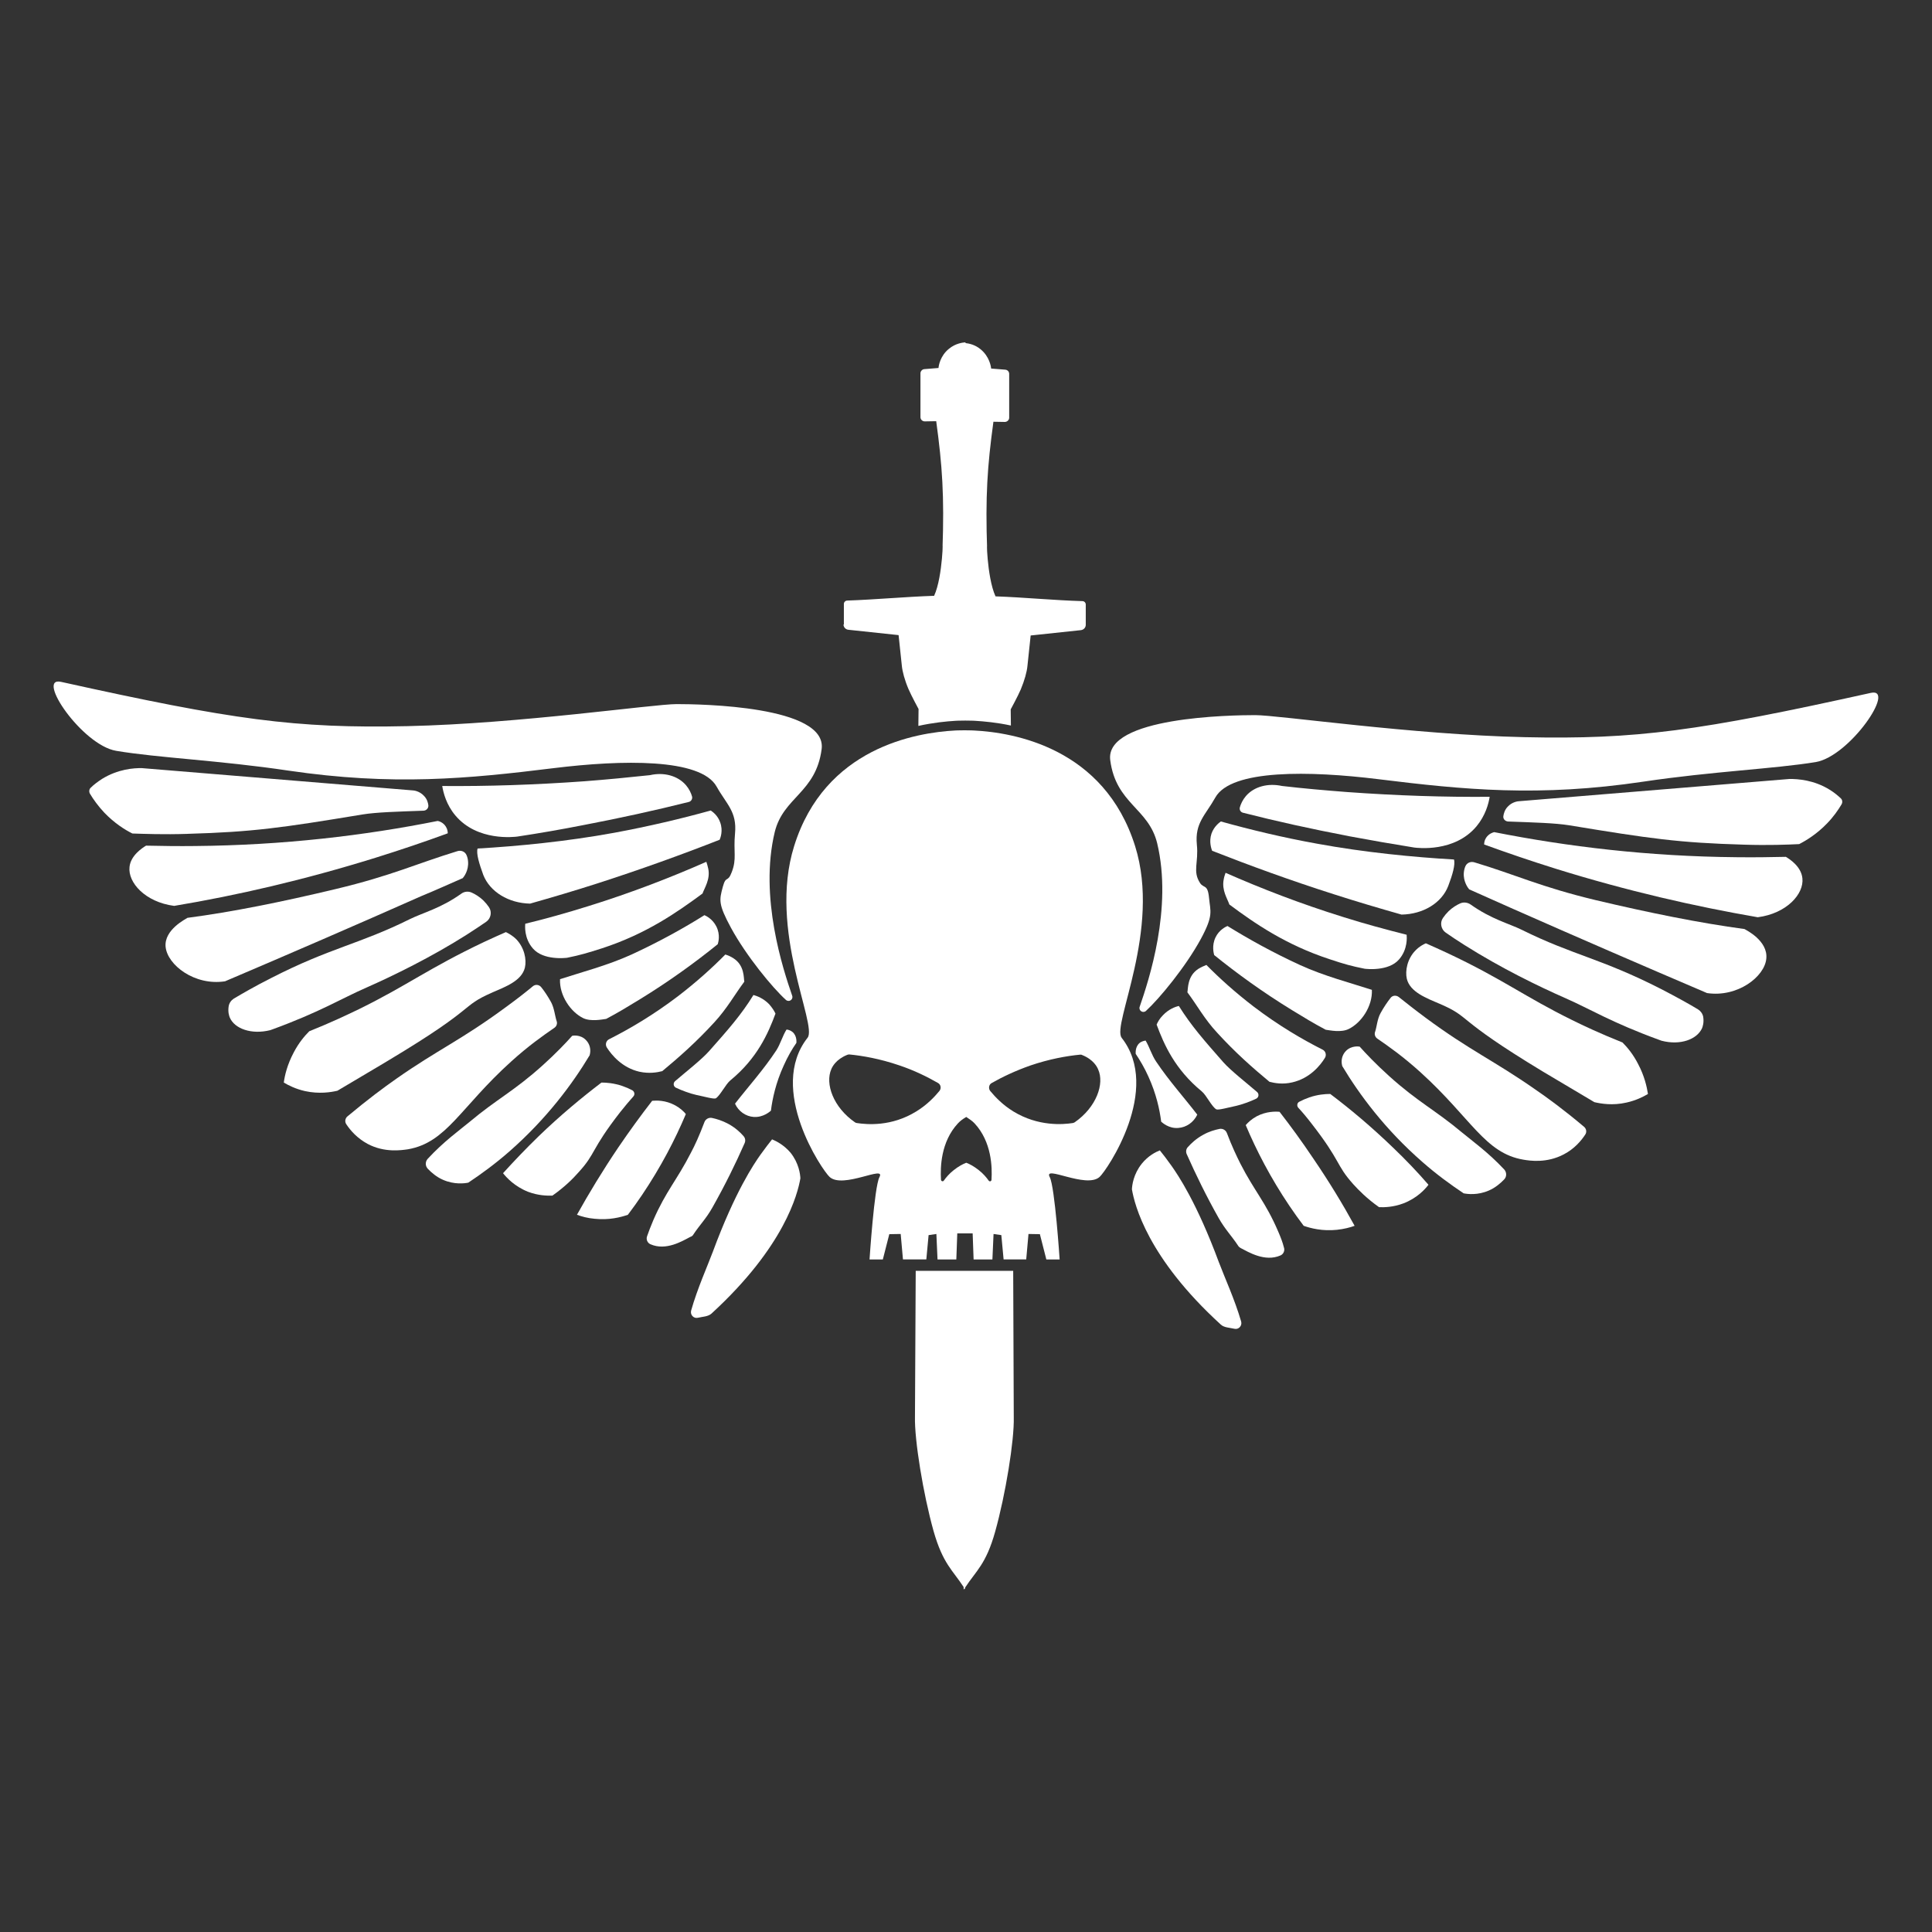 <?xml version="1.0" encoding="UTF-8"?><svg id="Capa_1" xmlns="http://www.w3.org/2000/svg" viewBox="0 0 1080 1080"><rect x="0" y="0" width="1080" height="1080" fill="#333333" stroke="none"/><defs><style>.cls-1{fill:#fff;stroke-width:0px;}</style></defs><path class="cls-1" d="m161.19,430.77c58.41,8.6,100.26,4.57,148.37-1.38,38.02-4.67,82.1-5.63,91.02,10.3,5.52,9.88,11.47,14.02,10.3,26.23-.96,10.3,1.06,14.13-1.81,21.56-2.34,6.27-3.19,1.59-4.99,8.18-2.02,7.54-2.66,9.66,4.57,23.05,8.5,15.61,23.15,33.46,30.69,40.25,1.7,1.49,4.25-.21,3.5-2.34-5.1-14.76-18.48-55.12-9.77-91.44,4.78-19.65,23.05-21.98,26.23-46.41,3.19-24.22-67.97-25.17-81.04-25.17s-87.83,10.94-150.5,12.32-97.71-3.5-193.62-24.75c-14.44-3.19,11.79,35.37,30.8,38.55,23.26,3.93,57.67,5.31,96.22,11.05Z"/><path class="cls-1" d="m289.38,467.62c12-1.81,24.22-3.93,36.64-6.37,20.6-3.93,40.36-8.28,59.05-12.96,1.27-.32,2.12-1.7,1.81-2.97-.53-1.91-1.59-4.25-3.4-6.37-4.57-5.31-12.32-7.43-20.18-5.63-11.79,1.27-24,2.44-36.43,3.4-27.93,2.02-54.48,2.87-79.66,2.66.64,3.93,2.34,10.51,7.33,16.46,12.32,14.66,33.14,12,34.84,11.79Z"/><path class="cls-1" d="m296.39,505.11c12.32-3.5,24.96-7.22,37.81-11.36,24-7.75,46.73-15.93,68.08-24.32.42-.96,2.02-4.99.32-9.66-1.38-4.04-4.35-6.05-5.31-6.69-16.46,4.57-34.41,8.82-53.85,12.43-26.66,4.89-54.17,7.54-76.47,8.82-.85,2.87.96,8.6,3.19,14.76,3.72,9.45,14.13,15.82,26.23,16.04Z"/><path class="cls-1" d="m317.1,535.38c7.33-1.49,11.26-2.66,19.54-5.31,24.75-8.07,41.95-20.18,56.08-30.59,1.06-3.08,4.46-7.97,3.19-13.91-.32-1.38-.64-2.66-1.06-3.82-19.75,8.71-41.63,17.21-65.85,24.75-12.21,3.82-24,7.12-35.37,9.88-.11,1.17-.74,8.07,4.25,13.81,5.84,6.8,18.37,5.31,19.22,5.2Z"/><path class="cls-1" d="m326.02,569.15c4.25,2.02,10.51.74,12.85.42,6.8-3.61,11.68-6.58,18.8-10.94,16.46-10.09,30.91-20.6,43.54-30.8.32-.96,1.59-5.2-.74-9.88-2.12-4.25-5.74-5.95-6.69-6.37-11.68,7.33-25.28,14.87-40.68,21.98-13.49,6.16-28.36,9.98-40.04,13.81-.42,9.13,5.95,18.37,12.96,21.77Z"/><path class="cls-1" d="m357.46,599.1c5.31,1.17,9.88.42,12.74-.32,9.24-7.65,19.12-16.36,29.21-27.4,7.12-7.75,11.26-15.4,16.67-22.62-.42-2.02.21-9.03-6.05-13.06-1.59-1.06-3.19-1.7-4.57-2.12-7.33,7.43-16.14,15.4-26.55,23.37-13.7,10.41-26.87,18.16-38.45,24-1.7.85-2.23,2.97-1.27,4.57,2.66,4.14,8.5,11.36,18.27,13.59Z"/><path class="cls-1" d="m377.85,608.03c3.08,1.49,7.97,3.29,11.36,4.04,4.67.96,9.77,2.44,10.94,1.91,2.55-1.7,5.52-7.97,8.18-10.09,14.98-12.32,21.03-26.13,25.17-37.28-.64-1.38-1.81-3.29-3.5-5.2-3.29-3.4-6.9-4.67-8.82-5.2-6.8,11.05-14.02,19.22-24.85,31.44-4.25,4.78-13.38,11.9-18.9,16.67-1.27,1.06-1.06,2.97.42,3.72Z"/><path class="cls-1" d="m421.39,624.38c5.31.32,8.92-2.97,9.56-3.5.85-6.8,2.76-15.61,7.12-25.17,2.23-4.99,4.67-9.24,7.12-12.74,0-.32.42-3.82-2.12-6.05-1.27-1.06-2.76-1.38-3.4-1.38-2.23,3.5-3.4,8.07-5.74,11.68-7.22,10.94-15.61,20.18-23.05,29.74,1.91,4.25,5.95,7.12,10.51,7.43Z"/><path class="cls-1" d="m104.68,466.13c36.96-1.06,52.89-3.4,97.92-10.83,7.75-1.27,19.65-1.59,34.2-2.12,1.59-.11,2.76-1.38,2.66-2.97-.21-1.59-.74-3.5-2.34-5.2-2.55-2.87-5.95-3.19-6.58-3.19-50.34-4.14-100.79-8.28-151.13-12.43-4.57-.11-13.49.53-22.41,6.05-2.44,1.59-4.57,3.19-6.27,4.89-.96.85-1.06,2.34-.42,3.4,1.91,3.19,4.57,6.9,8.07,10.62,5.63,5.84,11.36,9.45,15.61,11.58,6.69.21,17.42.64,30.69.21Z"/><path class="cls-1" d="m210.15,479.41c13.91-4.35,27.19-8.82,40.15-13.59,0-.74-.11-2.23-1.06-3.72-1.49-2.44-3.93-3.08-4.57-3.19-40.89,8.18-86.35,13.59-135.63,14.02-9.24.11-18.37,0-27.4-.21-2.12,1.27-8.6,5.52-9.24,11.9-.96,8.71,8.71,19.65,24.96,21.77,35.05-5.84,72.86-14.55,112.79-26.98Z"/><path class="cls-1" d="m258.68,490.88c.64-.74,3.4-4.25,2.97-9.35-.11-1.38-.42-2.55-.85-3.5-.85-2.02-3.08-2.87-5.1-2.23-22.94,7.01-36.75,13.7-67.87,21.14-30.16,7.22-57.99,12.85-83.05,16.14-.85.64-13.06,6.58-12.21,16.14.96,10.2,16.25,21.98,33.24,19.33,36.43-15.51,72.96-31.33,109.61-47.58,7.75-3.19,15.51-6.69,23.26-10.09Z"/><path class="cls-1" d="m261.34,522.21c4.04-2.55,7.43-4.89,10.41-6.9,2.66-1.81,3.4-5.52,1.59-8.18-.85-1.27-1.91-2.55-3.19-3.82-2.23-2.12-4.57-3.5-6.48-4.35-1.91-.85-4.14-.64-5.84.64-11.47,8.18-21.45,10.62-28.57,14.13-28.68,14.23-44.39,15.93-77.96,33.14-8.6,4.35-15.61,8.39-20.6,11.36-1.49.96-2.55,2.44-2.87,4.25-.53,3.4.32,5.52.64,6.37,2.66,6.16,12,9.66,22.62,7.01.42-.11.74-.32,1.17-.42,26.76-9.77,38.66-17.31,52.57-23.37,14.87-6.58,36.11-16.89,56.5-29.84Z"/><path class="cls-1" d="m275.15,554.82c7.33-3.19,16.46-6.48,18.27-13.91,1.06-4.57-.32-11.15-4.78-15.82-2.12-2.12-4.35-3.29-5.84-4.04-2.66,1.17-7.01,3.08-12.21,5.52-30.91,14.66-43.01,24.32-69.57,37.38-6.37,3.08-15.93,7.65-28.14,12.53-2.66,2.66-5.95,6.58-8.71,11.9-3.5,6.58-4.99,12.64-5.52,16.78,2.66,1.59,6.69,3.61,11.9,4.78,7.86,1.7,14.44.64,18.06-.21,28.57-16.89,28.78-17.1,28.78-17.1,50.55-30.27,39.4-29.74,57.78-37.81Z"/><path class="cls-1" d="m285.77,593.37c9.77-8.82,17.63-14.34,24.11-18.8,1.27-.85,1.81-2.44,1.27-3.82-.96-2.87-1.27-7.12-3.08-10.51-1.81-3.29-3.72-6.16-5.52-8.39-1.17-1.49-3.29-1.7-4.67-.53-3.72,3.08-8.82,7.12-14.98,11.58-24.85,18.37-38.23,23.9-61.39,40.15-6.69,4.67-16.14,11.68-27.3,21.03-1.27,1.06-1.59,2.97-.64,4.35,2.23,3.4,6.05,7.86,12,11.05,9.45,4.99,18.9,3.5,22.52,2.97,21.67-3.82,29.21-23.37,57.67-49.07Z"/><path class="cls-1" d="m329.63,589.86c.85-3.08.11-6.27-2.12-8.5-3.08-3.19-7.33-2.44-7.65-2.34-3.4,3.82-9.03,9.77-16.46,16.46-16.14,14.55-25.7,18.9-40.89,31.65-5.63,4.67-14.44,10.94-23.47,20.71-1.38,1.59-1.38,3.93.11,5.52,2.02,2.12,4.99,4.67,8.5,6.16,6.27,2.76,12,2.02,14.13,1.59,7.33-4.89,15.19-10.62,23.05-17.52,20.92-18.37,35.26-37.81,44.82-53.74Z"/><path class="cls-1" d="m346.84,621.51c2.44-3.08,5.2-6.37,7.22-8.6.96-1.06.64-2.66-.53-3.4-1.59-.85-3.5-1.7-5.63-2.44-4.67-1.59-8.82-1.91-11.68-1.91-11.15,8.5-23.05,18.37-35.05,29.95-7.22,7.01-13.91,14.02-19.97,20.71,1.91,2.44,6.48,7.43,14.02,10.41,5.63,2.12,10.62,2.23,13.59,2.12,6.8-4.78,11.58-9.56,14.44-12.85,10.09-10.94,6.69-12.32,23.58-33.99Z"/><path class="cls-1" d="m377.42,617.9c-5.42-2.97-10.51-2.76-12.85-2.55-6.27,8.07-12.53,16.67-18.9,26.02-8.82,13.06-16.46,25.7-23.15,37.7,2.66.96,5.95,1.91,9.88,2.23,8.07.85,14.66-.85,18.59-2.23,2.66-3.5,5.31-7.22,7.97-11.15,10.51-15.61,18.48-31.01,24.43-45.14-1.06-1.38-3.08-3.29-5.95-4.89Z"/><path class="cls-1" d="m387.51,690.23c3.61-5.52,7.22-8.92,10.83-15.4,7.01-12.43,12.96-24.53,17.95-35.9.53-1.27.32-2.76-.64-3.82-1.81-2.12-4.67-4.78-8.6-6.9-3.4-1.81-6.58-2.76-9.13-3.29-1.7-.32-3.5.64-4.14,2.34-2.76,7.33-5.42,13.17-7.54,17.1-7.75,15.19-14.02,21.56-21.03,37.7-1.49,3.5-2.66,6.58-3.5,9.03-.64,1.81.21,3.72,1.91,4.46h0c8.71,3.82,17.84-1.81,22.3-4.14.74-.21,1.27-.64,1.59-1.17Z"/><path class="cls-1" d="m431.59,636.91c-1.59,2.02-3.93,4.99-6.58,8.71-3.5,4.99-14.02,20.29-26.55,54.17-2.97,7.97-8.6,20.39-12.11,32.82-.64,2.34,1.38,4.57,3.72,4.04,2.76-.64,5.74-.64,7.65-2.34,40.89-37.49,48.22-67.02,49.7-75.62-.11-2.34-.85-8.5-5.52-14.34-3.82-4.46-8.18-6.58-10.3-7.43Z"/><path class="cls-1" d="m1045.79,387.33c-95.91,21.24-130.95,26.13-193.62,24.75-62.66-1.38-137.33-12.32-150.5-12.32s-84.22.96-81.04,25.17c3.19,24.43,21.45,26.76,26.23,46.41,8.71,36.32-4.67,76.68-9.77,91.44-.74,2.12,1.81,3.82,3.5,2.34,7.54-6.9,22.2-24.64,30.69-40.25,7.22-13.38,5.31-15.19,4.57-23.05-.74-7.75-2.97-5.1-4.99-8.18-4.35-6.69-.74-11.26-1.81-21.56-1.17-12.11,4.78-16.36,10.3-26.23,8.82-15.93,53-14.98,91.02-10.3,48.11,5.95,89.96,10.09,148.37,1.38,38.55-5.74,72.96-7.12,96.33-10.94,19.01-3.29,45.24-41.85,30.69-38.66Z"/><path class="cls-1" d="m753.93,467.41c12.53,2.34,24.75,4.46,36.64,6.37,1.7.21,22.52,2.87,34.84-11.9,4.99-6.05,6.69-12.53,7.33-16.46-25.17.21-51.72-.64-79.66-2.66-12.43-.96-24.64-2.02-36.43-3.4-7.86-1.7-15.61.32-20.18,5.63-1.81,2.12-2.87,4.46-3.4,6.37-.32,1.27.42,2.66,1.81,2.97,18.69,4.78,38.45,9.13,59.05,13.06Z"/><path class="cls-1" d="m677.25,465.92c-1.59,4.67,0,8.71.32,9.66,21.35,8.39,44.08,16.67,68.08,24.32,12.85,4.14,25.49,7.86,37.81,11.36,12.21-.21,22.52-6.58,26.13-16.04,2.34-6.16,4.04-11.9,3.19-14.76-22.3-1.27-49.81-3.93-76.47-8.82-19.44-3.5-37.38-7.86-53.85-12.43-.85.64-3.72,2.66-5.2,6.69Z"/><path class="cls-1" d="m782.07,536.34c4.99-5.74,4.35-12.64,4.25-13.81-11.36-2.87-23.26-6.05-35.37-9.88-24.22-7.54-46.09-16.04-65.85-24.75-.42,1.17-.85,2.44-1.06,3.82-1.17,5.95,2.12,10.73,3.19,13.91,14.13,10.51,31.44,22.52,56.08,30.59,8.28,2.76,12.11,3.82,19.54,5.31.85.11,13.38,1.59,19.22-5.2Z"/><path class="cls-1" d="m686.17,517.64c-.96.42-4.67,2.12-6.69,6.37-2.23,4.67-.96,9.03-.74,9.88,12.64,10.2,27.08,20.71,43.54,30.8,7.12,4.35,12,7.33,18.8,10.94,2.34.32,8.6,1.7,12.85-.42,7.01-3.4,13.38-12.64,12.96-21.88-11.68-3.82-26.55-7.65-40.04-13.81-15.51-7.12-28.99-14.66-40.68-21.88Z"/><path class="cls-1" d="m669.81,541.65c-6.16,4.04-5.63,11.05-6.05,13.06,5.42,7.22,9.45,14.87,16.67,22.62,10.09,11.05,19.97,19.75,29.21,27.4,2.87.74,7.43,1.59,12.74.32,9.77-2.23,15.61-9.35,18.27-13.7.96-1.59.42-3.72-1.27-4.57-11.58-5.84-24.75-13.59-38.45-24-10.41-7.97-19.22-15.93-26.55-23.37-1.27.53-2.87,1.17-4.57,2.23Z"/><path class="cls-1" d="m650.06,567.56c-1.81,1.81-2.87,3.72-3.5,5.2,4.14,11.15,10.2,24.96,25.17,37.28,2.66,2.12,5.52,8.5,8.18,10.09,1.27.53,6.37-.96,10.94-1.91,3.4-.74,8.28-2.55,11.36-4.04,1.49-.74,1.7-2.66.53-3.72-5.52-4.78-14.66-11.9-18.9-16.67-10.73-12.21-17.95-20.39-24.85-31.44-2.02.42-5.74,1.81-8.92,5.2Z"/><path class="cls-1" d="m640.39,581.69c-.64.11-2.12.32-3.4,1.38-2.55,2.23-2.12,5.74-2.12,6.05,2.34,3.5,4.89,7.75,7.12,12.74,4.35,9.56,6.27,18.37,7.12,25.17.64.53,4.25,3.93,9.56,3.5,4.57-.32,8.6-3.19,10.62-7.43-7.33-9.56-15.72-18.8-23.05-29.74-2.44-3.61-3.72-8.18-5.84-11.68Z"/><path class="cls-1" d="m1022.84,441.49c-8.82-5.52-17.84-6.05-22.41-6.05-50.34,4.14-100.79,8.28-151.13,12.43-.64,0-4.04.32-6.58,3.19-1.59,1.7-2.12,3.72-2.34,5.2-.21,1.59,1.06,2.87,2.66,2.97,14.55.53,26.34.85,34.2,2.12,45.14,7.43,60.96,9.77,97.92,10.83,13.28.42,24.11,0,30.59-.32,4.14-2.12,9.98-5.74,15.61-11.58,3.61-3.72,6.16-7.43,8.07-10.62.64-1.06.53-2.55-.42-3.4-1.59-1.49-3.61-3.19-6.16-4.78Z"/><path class="cls-1" d="m998.31,478.98c-8.92.21-18.06.32-27.4.21-49.39-.42-94.84-5.95-135.63-14.02-.53.11-2.97.74-4.57,3.19-.96,1.49-1.06,2.97-1.06,3.72,12.85,4.67,26.23,9.24,40.15,13.59,39.93,12.43,77.74,21.03,112.79,27.08,16.25-2.12,25.91-13.06,24.96-21.77-.64-6.58-7.12-10.73-9.24-12Z"/><path class="cls-1" d="m975.16,519.34c-25.17-3.4-53-9.03-83.05-16.14-31.01-7.43-44.82-14.23-67.87-21.14-2.12-.64-4.25.21-5.1,2.23-.42.96-.74,2.23-.85,3.5-.42,4.99,2.34,8.6,2.97,9.35,7.75,3.5,15.61,6.9,23.37,10.41,36.75,16.25,73.28,32.07,109.61,47.58,16.99,2.55,32.29-9.13,33.14-19.33.96-9.98-11.36-15.93-12.21-16.46Z"/><path class="cls-1" d="m949.24,564.27c-4.89-2.97-12-6.9-20.6-11.36-33.67-17.21-49.28-18.9-77.96-33.14-7.12-3.5-17.1-5.95-28.57-14.13-1.7-1.17-3.93-1.49-5.84-.64-1.91.85-4.25,2.23-6.48,4.35-1.27,1.27-2.34,2.55-3.19,3.82-1.81,2.66-1.06,6.37,1.59,8.18,2.87,2.02,6.37,4.35,10.41,6.9,20.5,12.96,41.74,23.26,56.5,29.74,13.81,6.05,25.7,13.59,52.57,23.37.42.11.74.32,1.17.42,10.62,2.76,19.86-.85,22.62-7.01.32-.85,1.17-3.08.64-6.37-.32-1.7-1.38-3.19-2.87-4.14Z"/><path class="cls-1" d="m906.97,582.75c-12.21-4.89-21.77-9.35-28.14-12.53-26.55-13.06-38.66-22.83-69.57-37.38-5.2-2.44-9.56-4.35-12.21-5.52-1.49.64-3.72,1.81-5.84,4.04-4.46,4.57-5.84,11.26-4.78,15.82,1.81,7.43,11.05,10.83,18.27,13.91,18.48,7.97,7.33,7.43,57.78,37.92,0,0,.32.21,28.78,17.1,3.61.85,10.2,2.02,18.06.21,5.2-1.17,9.24-3.19,11.9-4.78-.64-4.14-2.02-10.2-5.52-16.78-2.76-5.42-6.05-9.35-8.71-12Z"/><path class="cls-1" d="m858.33,609.09c-23.05-16.14-36.54-21.77-61.39-40.15-6.16-4.57-11.26-8.6-14.98-11.58-1.49-1.17-3.61-.96-4.67.53-1.81,2.34-3.72,5.1-5.52,8.39-1.91,3.4-2.12,7.75-3.08,10.51-.53,1.38,0,2.97,1.27,3.82,6.48,4.46,14.34,9.98,24.11,18.8,28.46,25.81,36,45.24,57.56,48.86,3.72.64,13.06,2.02,22.52-2.97,5.95-3.08,9.77-7.65,12-11.05.96-1.38.64-3.29-.64-4.35-10.94-9.24-20.5-16.25-27.19-20.82Z"/><path class="cls-1" d="m817.44,633.2c-15.19-12.74-24.75-17.1-40.89-31.65-7.43-6.69-13.06-12.64-16.46-16.46-.32-.11-4.57-.74-7.65,2.34-2.23,2.23-2.97,5.42-2.12,8.5,9.56,15.93,23.9,35.37,44.82,53.63,7.86,6.9,15.72,12.64,23.05,17.52,2.12.42,7.86,1.17,14.13-1.59,3.5-1.49,6.48-4.04,8.5-6.16,1.49-1.49,1.49-3.93.11-5.52-9.03-9.66-17.84-15.93-23.47-20.6Z"/><path class="cls-1" d="m778.67,641.48c-12-11.58-23.9-21.56-35.05-29.95-2.87,0-7.01.32-11.68,1.91-2.12.74-4.04,1.59-5.63,2.44-1.27.64-1.49,2.34-.53,3.4,2.02,2.12,4.78,5.42,7.22,8.6,16.89,21.67,13.59,23.05,23.47,34.09,2.97,3.29,7.65,8.07,14.44,12.85,2.97.11,7.97,0,13.59-2.12,7.54-2.87,12.11-7.86,14.02-10.41-5.95-6.9-12.53-13.81-19.86-20.82Z"/><path class="cls-1" d="m715.27,621.51c-2.23-.21-7.43-.32-12.85,2.55-2.87,1.59-4.78,3.4-6.05,4.89,5.95,14.13,13.91,29.53,24.43,45.14,2.66,3.93,5.31,7.65,7.97,11.15,3.93,1.38,10.51,3.08,18.59,2.23,3.93-.42,7.22-1.27,9.88-2.23-6.58-12-14.23-24.64-23.15-37.7-6.27-9.35-12.53-17.95-18.8-26.02Z"/><path class="cls-1" d="m714.42,688.21c-6.9-16.14-13.28-22.52-21.03-37.7-2.02-4.04-4.78-9.77-7.54-17.1-.64-1.7-2.34-2.66-4.14-2.34-2.55.53-5.74,1.38-9.13,3.29-3.93,2.12-6.8,4.89-8.6,6.9-.96,1.06-1.17,2.55-.64,3.82,5.1,11.47,10.94,23.47,17.95,35.9,3.61,6.37,7.22,9.88,10.83,15.4.32.53.85.96,1.38,1.27,4.35,2.23,13.59,7.97,22.3,4.14h0c1.7-.74,2.55-2.76,1.91-4.46-.64-2.66-1.81-5.74-3.29-9.13Z"/><path class="cls-1" d="m681.49,705.95c-12.53-33.88-23.05-49.17-26.55-54.17-2.66-3.72-4.99-6.8-6.58-8.71-2.23.85-6.48,2.97-10.09,7.43-4.67,5.84-5.42,12-5.52,14.34,1.49,8.6,8.71,38.23,49.7,75.62,1.81,1.7,4.89,1.7,7.65,2.34,2.34.53,4.35-1.7,3.72-4.04-3.61-12.43-9.35-24.85-12.32-32.82Z"/><path class="cls-1" d="m471.52,349.09c0,1.59,1.27,2.87,2.87,2.97l27.93,2.97,1.81,17.1c.32,3.29,1.59,8.07,3.72,13.06,1.59,3.72,5.63,11.15,5.63,11.15l-.11,9.45c8.18-1.81,15.51-2.55,21.03-2.87,0,0,1.81-.11,5.1-.11h.21c3.19,0,5.1.11,5.1.11,5.31.32,12.43.96,20.29,2.66l-.11-9.03s4.04-7.43,5.63-11.15c2.12-5.1,3.4-9.77,3.72-13.06l1.81-17.1,27.93-2.97c1.59-.11,2.87-1.38,2.87-2.97v-11.36c0-1.06-.85-1.91-1.91-1.91-15.51-.42-32.71-2.12-48.54-2.66-5.1-11.15-4.99-35.79-4.67-25.6-1.06-30.48.11-47.16,3.5-72.01l6.37.11c1.27,0,2.44-1.06,2.44-2.34v-24.53c0-1.27-.96-2.23-2.12-2.34-2.66-.21-5.31-.42-7.97-.64-.11-1.27-.96-6.69-5.84-10.73-3.19-2.66-6.58-3.29-8.5-3.5v-.42c-1.49.11-5.52.53-9.24,3.61-4.89,3.93-5.74,9.45-5.84,10.73-2.66.21-5.31.42-7.97.64-1.17.11-2.12,1.17-2.12,2.34v24.53c0,1.27,1.06,2.34,2.44,2.34l6.37-.11c3.4,24.96,4.57,41.63,3.5,72.01.32-10.2.42,14.55-4.67,25.6-15.82.53-32.92,2.12-48.54,2.66-1.06,0-1.91.85-1.91,1.91v11.47h-.21Z"/><path class="cls-1" d="m566.37,710.41h-54.48l-.42,81.57c-.32,12.85,4.57,43.12,10.41,63.94,5.2,18.27,10.73,21.88,16.78,31.22v1.49c.21-.21.32-.53.53-.74.11.21.21.32.32.53v-.96c6.16-9.45,11.68-12.96,16.78-31.22,5.84-20.82,10.73-51.09,10.41-63.94l-.32-81.89Z"/><path class="cls-1" d="m627.01,580.09c-5.63-7.12,22.2-60.22,7.54-107.06-17.21-55.02-68.08-63.62-90.17-64.68,0,0-1.91-.11-5.1-.11h-.21c-3.19,0-5.1.11-5.1.11-21.98,1.17-72.96,9.66-90.06,64.68-14.66,46.94,13.17,99.94,7.54,107.06-22.62,28.68,8.18,74.13,12.32,77.85,7.54,6.8,31.65-6.9,27.83.11-2.87,5.42-5.52,45.99-5.52,45.99h7.43l3.61-14.13,6.37-.11,1.27,14.23h13.06l1.27-13.59,4.35-.64.64,14.23h10.51l.53-14.55h8.6l.53,14.55h10.51l.64-14.23,4.35.64,1.27,13.59h12.64l1.27-14.23,6.37.11,3.61,14.13h7.43s-2.66-40.57-5.52-45.99c-3.82-7.12,20.29,6.58,27.83-.11,4.14-3.72,34.94-49.17,12.32-77.85Zm-101.85,29.74c-2.97,3.61-7.22,7.97-12.96,11.47-13.91,8.6-27.61,7.33-33.24,6.48-.32,0-.74-.21-1.06-.42-12.11-8.39-16.78-21.56-13.17-29.74.53-1.27,2.55-5.42,8.92-7.97.32-.11.74-.21,1.06-.21,7.65.74,17.21,2.44,27.83,6.05,8.6,2.87,15.82,6.48,21.77,9.88,1.59.85,2.02,2.97.85,4.46Zm29.1,49.6c0,.96-1.06,1.27-1.59.53-1.27-1.81-3.08-3.93-5.52-5.84-2.55-2.02-4.99-3.4-7.01-4.14-1.91.74-4.35,2.02-7.01,4.14-2.44,1.91-4.25,4.04-5.52,5.84-.53.74-1.59.32-1.59-.53-.42-6.9-.11-21.14,9.45-31.44,1.27-1.38,2.87-2.55,4.67-3.61,1.81,1.17,3.5,2.34,4.67,3.61,9.56,10.3,9.88,24.53,9.45,31.44Zm46.52-32.07c-.32.21-.64.32-1.06.42-5.52.85-19.33,2.02-33.24-6.48-5.74-3.5-9.98-7.86-12.96-11.47-1.06-1.38-.74-3.5.74-4.35,5.95-3.4,13.28-6.9,21.77-9.88,10.62-3.61,20.18-5.31,27.83-6.05.32,0,.74,0,1.06.21,6.37,2.55,8.39,6.69,8.92,7.97,3.72,8.07-.96,21.24-13.06,29.63Z"/></svg>